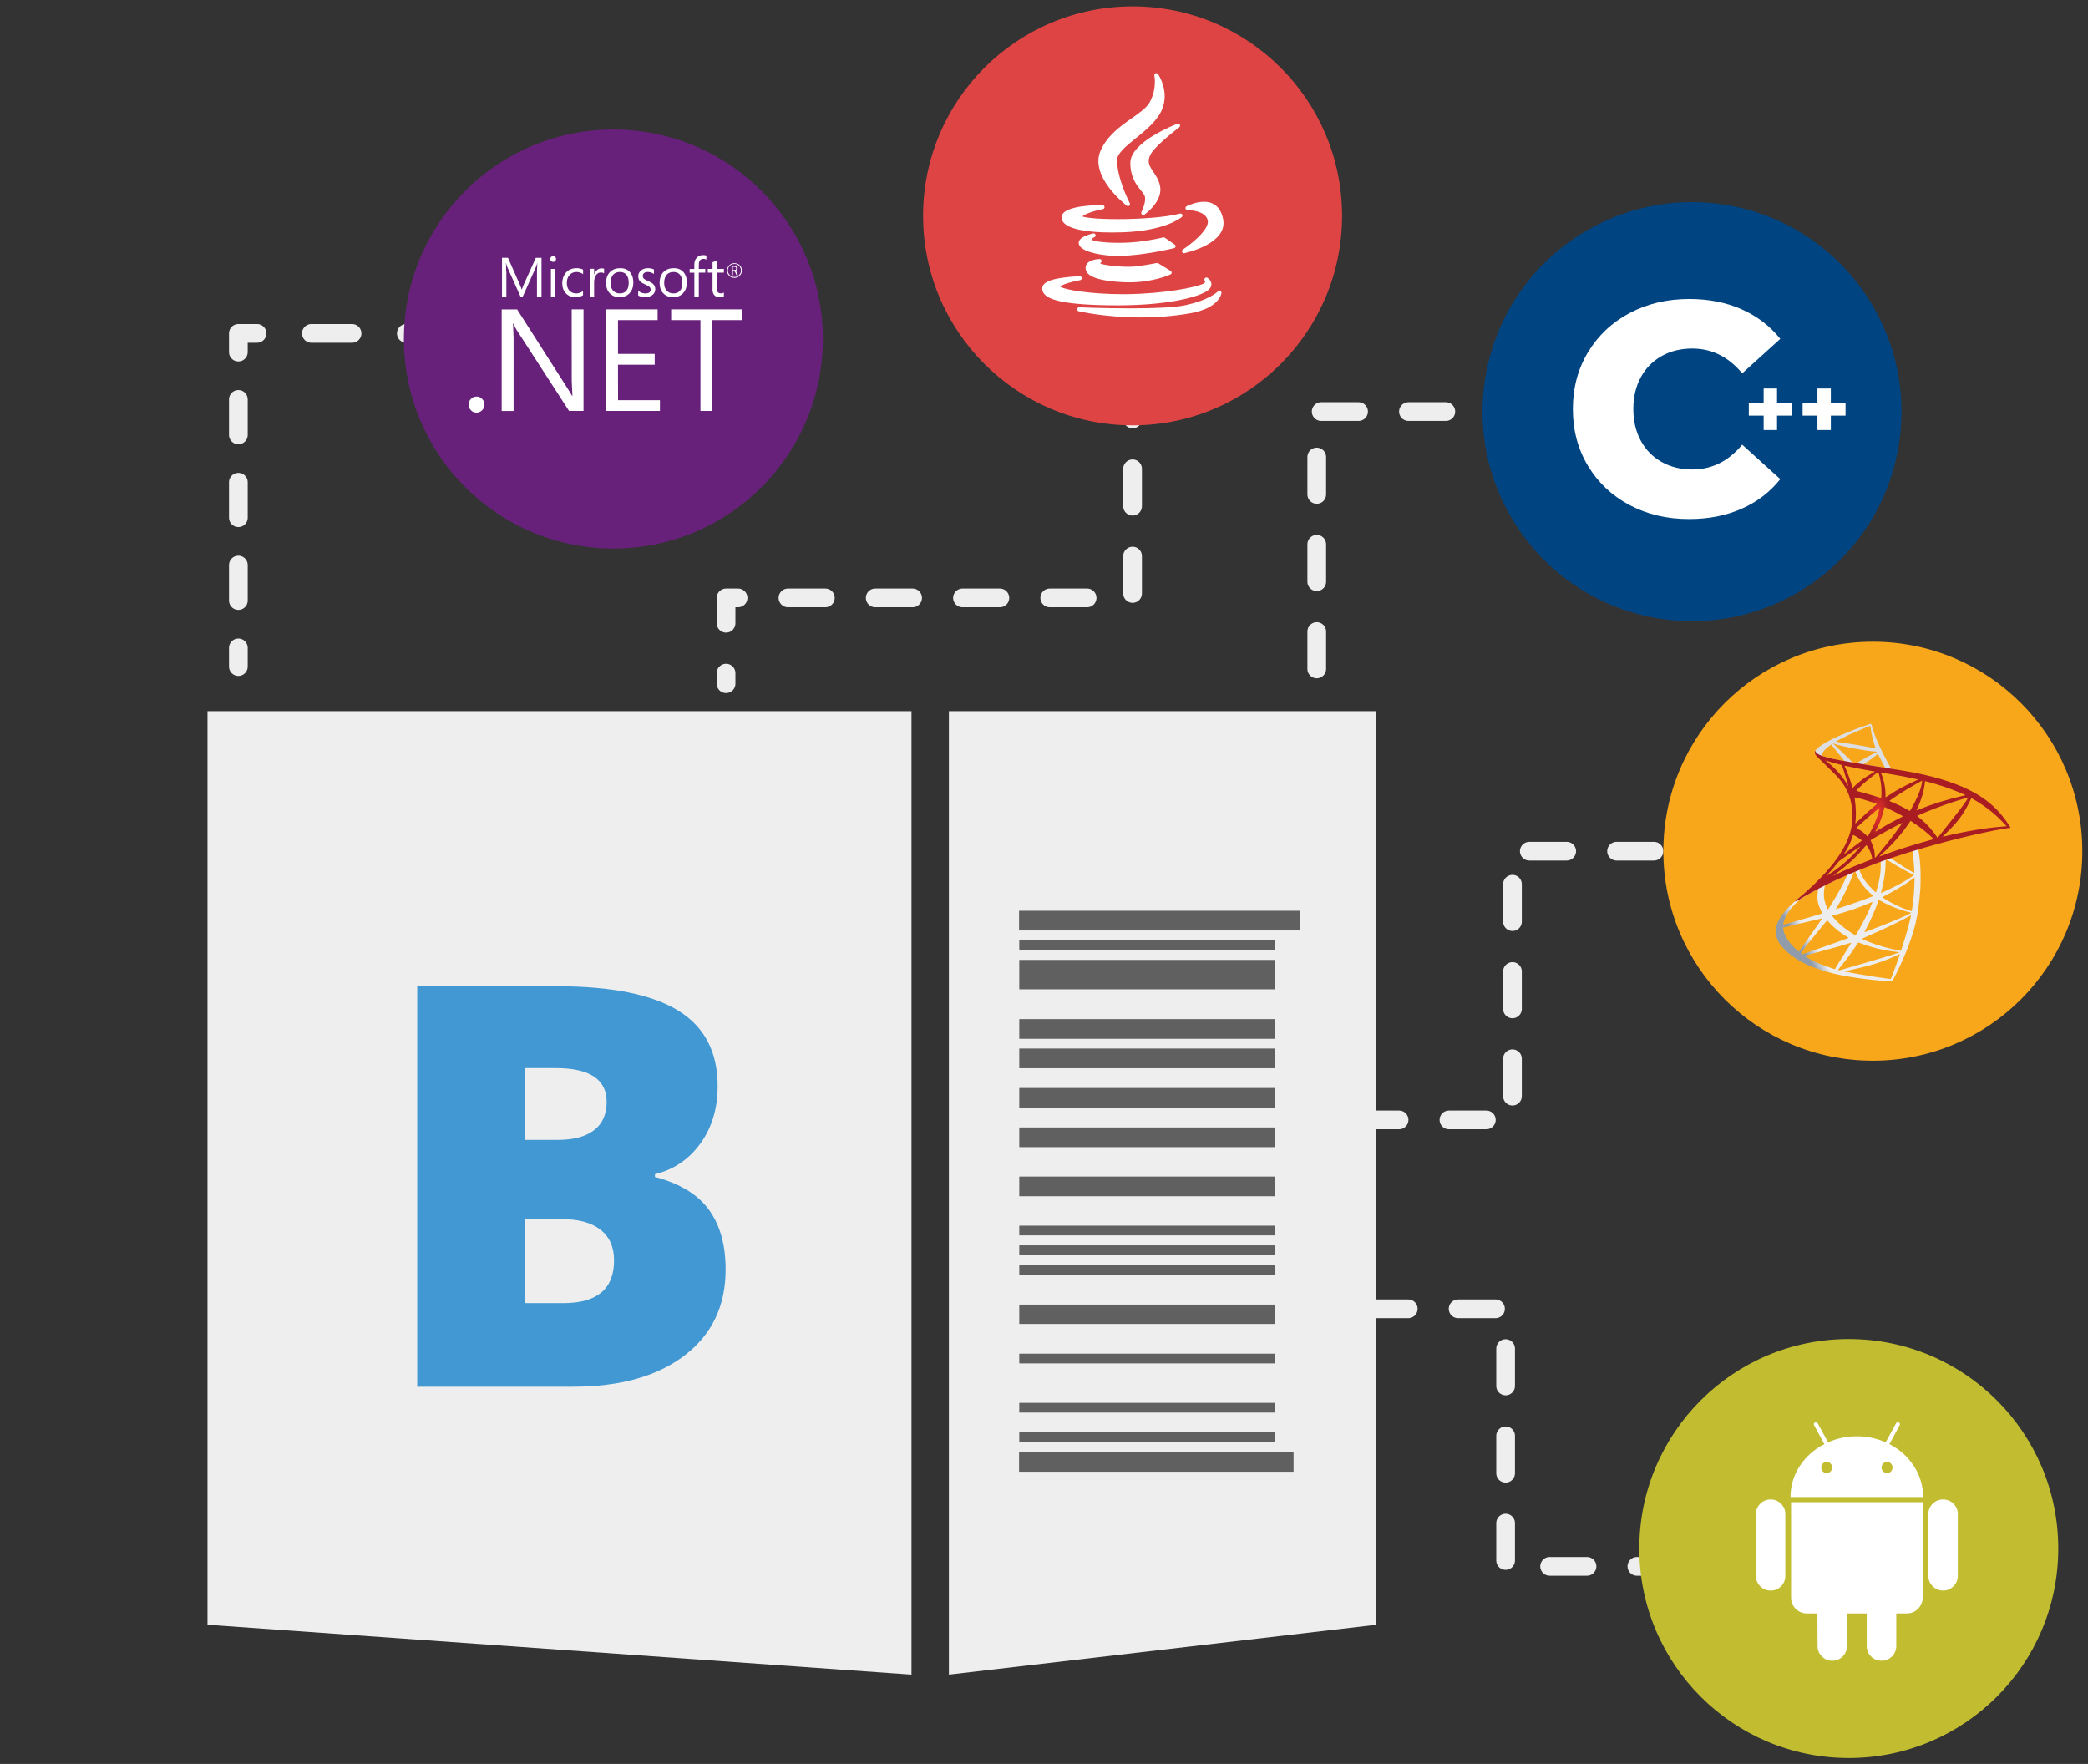 <?xml version="1.0" encoding="utf-8"?>
<!-- Generator: Adobe Illustrator 25.0.1, SVG Export Plug-In . SVG Version: 6.00 Build 0)  -->
<svg xmlns="http://www.w3.org/2000/svg" xmlns:xlink="http://www.w3.org/1999/xlink" version="1.1" id="Layer_1" x="0px" y="0px" viewBox="0 0 335 283" style="enable-background:new 0 0 335 283;" xml:space="preserve">
<rect x="0" y="0" width="335" height="283" fill="#333333" stroke="none"/>
<style type="text/css">
	.st0{fill:#EEEEEE;}
	
		.st1{fill:none;stroke:#EEEEEE;stroke-width:3;stroke-linecap:round;stroke-linejoin:round;stroke-miterlimit:10;stroke-dasharray:6,8;}
	.st2{fill:none;stroke:#EEEEEE;stroke-width:3;stroke-linecap:round;stroke-linejoin:round;}
	.st3{fill:none;stroke:#EEEEEE;stroke-width:3;stroke-linecap:round;stroke-linejoin:round;stroke-dasharray:6.53,8.707;}
	.st4{fill:none;stroke:#EEEEEE;stroke-width:3;stroke-linecap:round;stroke-linejoin:round;stroke-dasharray:5.694,7.591;}
	.st5{fill:#68217A;}
	.st6{fill:#DE4444;}
	.st7{fill:#004482;}
	.st8{fill:#F9A71A;}
	.st9{fill:#C1BC30;}
	.st10{fill:#FFFFFF;}
	.st11{fill:url(#SVGID_1_);}
	.st12{fill:url(#SVGID_2_);}
	.st13{fill:url(#SVGID_3_);}
	.st14{fill:#4198D3;}
	.st15{fill:#606060;}
</style>
<g id="Aspose.Barcode">
	<polygon class="st0" points="146.24,268.67 33.29,260.67 33.29,114.1 146.24,114.1  "/>
	<polygon class="st0" points="152.24,268.67 220.83,260.67 220.83,114.1 152.24,114.1  "/>
	<g id="lines_5_">
		<polyline class="st1" points="181.71,61.21 181.71,95.92 116.49,95.92 116.49,109.69   "/>
		<polyline class="st1" points="245.97,66.03 211.26,66.03 211.26,109.69   "/>
		<polyline class="st1" points="293.36,136.56 242.66,136.56 242.66,179.67 218.69,179.67   "/>
		<polyline class="st1" points="296.62,251.3 241.56,251.3 241.56,209.98 218.69,209.98   "/>
		<g>
			<g>
				<line class="st2" x1="83.43" y1="53.49" x2="80.43" y2="53.49"/>
				<line class="st3" x1="71.72" y1="53.49" x2="45.6" y2="53.49"/>
				<polyline class="st2" points="41.24,53.49 38.24,53.49 38.24,56.49     "/>
				<line class="st4" x1="38.24" y1="64.08" x2="38.24" y2="100.14"/>
				<line class="st2" x1="38.24" y1="103.94" x2="38.24" y2="106.94"/>
			</g>
		</g>
	</g>
	<g id="circles_5_">
		<circle class="st5" cx="98.41" cy="54.39" r="33.61"/>
		<circle class="st6" cx="181.71" cy="34.63" r="33.61"/>
		
			<ellipse transform="matrix(0.16 -0.987 0.987 0.16 162.85 323.466)" class="st7" cx="271.52" cy="66.03" rx="33.61" ry="33.61"/>
		<circle class="st8" cx="300.48" cy="136.56" r="33.61"/>
		<circle class="st9" cx="296.62" cy="248.44" r="33.61"/>
		<g id="java_5_">
			<path id="XMLID_48_" class="st10" d="M181.57,18.98c-1.81,1.27-3.86,2.72-4.96,5.11c-1.91,4.17,3.91,8.71,4.16,8.91     c0.06,0.04,0.13,0.07,0.2,0.07c0.07,0,0.15-0.03,0.21-0.07c0.12-0.1,0.15-0.26,0.08-0.39c-0.02-0.04-2.11-4.1-2.03-7.01     c0.03-1.01,1.45-2.16,2.95-3.38c1.38-1.12,2.94-2.38,3.85-3.86c2-3.26-0.22-6.46-0.25-6.49c-0.09-0.12-0.25-0.17-0.39-0.11     s-0.22,0.21-0.18,0.36c0,0.02,0.44,2.14-0.77,4.32C183.92,17.33,182.83,18.09,181.57,18.98z"/>
			<path id="XMLID_47_" class="st10" d="M189.2,20.42c0.13-0.1,0.17-0.27,0.09-0.41s-0.25-0.2-0.4-0.15     c-0.31,0.12-7.54,2.9-7.54,6.27c0,2.32,0.99,3.55,1.71,4.44c0.28,0.35,0.53,0.65,0.61,0.91c0.23,0.75-0.31,2.09-0.54,2.55     c-0.07,0.13-0.03,0.29,0.08,0.39c0.06,0.05,0.13,0.08,0.21,0.08c0.06,0,0.13-0.02,0.18-0.06c0.12-0.09,3.04-2.15,2.51-4.63     c-0.19-0.94-0.66-1.63-1.07-2.24c-0.63-0.94-1.09-1.62-0.4-2.88C185.48,23.23,189.17,20.45,189.2,20.42z"/>
			<path id="XMLID_46_" class="st10" d="M170.39,34.55c-0.12,0.37-0.07,0.74,0.17,1.06c0.78,1.09,3.56,1.69,7.81,1.69l0,0     c0.58,0,1.19-0.01,1.81-0.03c6.8-0.24,9.33-2.36,9.43-2.45c0.11-0.1,0.14-0.26,0.07-0.39c-0.07-0.13-0.22-0.2-0.37-0.16     c-2.4,0.65-6.87,0.89-9.98,0.89c-3.47,0-5.24-0.25-5.67-0.43c0.22-0.31,1.59-0.85,3.29-1.18c0.16-0.03,0.27-0.18,0.26-0.35     c-0.02-0.16-0.15-0.29-0.32-0.29C175.9,32.89,170.91,32.97,170.39,34.55z"/>
			<path id="XMLID_45_" class="st10" d="M193.16,32.37c-1.4,0-2.73,0.7-2.79,0.73c-0.13,0.07-0.2,0.22-0.16,0.36     s0.16,0.24,0.31,0.24c0.03,0,2.99,0.02,3.26,1.72c0.24,1.46-2.8,3.83-4,4.62c-0.13,0.09-0.18,0.25-0.12,0.39     c0.05,0.12,0.17,0.2,0.3,0.2c0.02,0,0.04,0,0.07-0.01c0.28-0.06,6.92-1.52,6.22-5.39C195.82,32.87,194.33,32.37,193.16,32.37z"/>
			<path id="XMLID_44_" class="st10" d="M188.61,39.57c0.02-0.12-0.03-0.25-0.13-0.32l-1.59-1.11c-0.08-0.05-0.18-0.07-0.27-0.05     c-0.02,0-1.68,0.44-4.1,0.71c-0.96,0.11-2.03,0.16-3.11,0.16c-2.42,0-4-0.28-4.23-0.49c-0.03-0.06-0.02-0.09-0.02-0.1     c0.04-0.12,0.27-0.25,0.41-0.31c0.16-0.06,0.25-0.23,0.2-0.39s-0.22-0.26-0.38-0.22c-1.6,0.39-2.38,0.92-2.32,1.6     c0.1,1.2,2.88,1.82,5.23,1.98c0.34,0.02,0.7,0.03,1.09,0.03l0,0c3.91,0,8.92-1.23,8.97-1.24     C188.49,39.79,188.58,39.69,188.61,39.57z"/>
			<path id="XMLID_43_" class="st10" d="M176.6,42.15c0.12-0.08,0.17-0.23,0.13-0.36c-0.04-0.14-0.17-0.23-0.32-0.23     c-0.21,0.01-2.09,0.09-2.23,1.29c-0.04,0.36,0.06,0.68,0.3,0.97c0.68,0.8,2.5,1.28,5.57,1.45c0.36,0.02,0.73,0.03,1.1,0.03     c3.91,0,6.54-1.22,6.65-1.27s0.18-0.16,0.18-0.27c0.01-0.12-0.05-0.23-0.15-0.29l-2.01-1.23c-0.07-0.04-0.15-0.06-0.23-0.04     c-0.01,0-1.29,0.27-3.22,0.53c-0.36,0.05-0.82,0.07-1.36,0.07c-1.93,0-4.07-0.31-4.48-0.52     C176.54,42.24,176.55,42.19,176.6,42.15z"/>
			<path id="XMLID_42_" class="st10" d="M179.35,48.99c8.95-0.01,13.75-1.6,14.67-2.6c0.33-0.35,0.36-0.69,0.33-0.91     c-0.07-0.54-0.56-0.87-0.62-0.9c-0.13-0.09-0.31-0.06-0.42,0.06c-0.1,0.12-0.11,0.3,0,0.42c0.06,0.07,0.09,0.19-0.08,0.36     c-0.37,0.35-4.1,1.39-10.31,1.71c-0.85,0.04-1.74,0.07-2.65,0.07c-5.56,0-9.63-0.76-10.16-1.21c0.21-0.3,1.65-0.77,3.18-1.04     c0.17-0.03,0.29-0.19,0.26-0.37s-0.19-0.29-0.36-0.27c-0.04,0.01-0.19,0.01-0.36,0.03c-2.53,0.15-5.44,0.5-5.6,1.8     c-0.05,0.4,0.07,0.76,0.35,1.07C168.27,47.97,170.23,48.99,179.35,48.99L179.35,48.99z"/>
			<path id="XMLID_41_" class="st10" d="M195.78,46.68c-0.13-0.06-0.28-0.03-0.37,0.07c-0.01,0.01-1.36,1.42-5.4,2.25     c-1.55,0.31-4.45,0.47-8.64,0.47s-8.18-0.16-8.22-0.17c-0.17-0.01-0.31,0.11-0.33,0.28c-0.02,0.16,0.08,0.32,0.24,0.36     c0.04,0.01,4.22,0.99,9.94,0.99c2.74,0,5.41-0.22,7.93-0.66c4.7-0.82,5.03-3.15,5.04-3.25C195.98,46.87,195.9,46.73,195.78,46.68     z"/>
		</g>
		<g id="CPP_5_">
			<g>
				<path class="st10" d="M261.45,81.03c-2.83-1.5-5.05-3.6-6.67-6.28c-1.62-2.68-2.43-5.73-2.43-9.12c0-3.4,0.81-6.44,2.43-9.12      c1.62-2.68,3.84-4.78,6.67-6.28s6.02-2.26,9.58-2.26c3.11,0,5.9,0.55,8.39,1.65c2.49,1.1,4.56,2.69,6.21,4.75l-6.11,5.53      c-2.2-2.65-4.87-3.98-8.01-3.98c-1.84,0-3.49,0.4-4.92,1.21c-1.44,0.81-2.56,1.95-3.35,3.42s-1.19,3.16-1.19,5.07      s0.4,3.6,1.19,5.07s1.91,2.61,3.35,3.42s3.08,1.21,4.92,1.21c3.14,0,5.81-1.33,8.01-3.98l6.11,5.53      c-1.65,2.07-3.72,3.66-6.21,4.75c-2.49,1.1-5.29,1.65-8.39,1.65C267.47,83.28,264.28,82.53,261.45,81.03z"/>
			</g>
			<g>
				<path class="st10" d="M287.47,66.68h-2.36v2.31h-2.15v-2.31h-2.38v-2.04h2.38v-2.31h2.15v2.31h2.36V66.68z"/>
				<path class="st10" d="M296.1,66.68h-2.36v2.31h-2.15v-2.31h-2.38v-2.04h2.38v-2.31h2.15v2.31h2.36V66.68z"/>
			</g>
		</g>
		<path id="NET_5_" class="st10" d="M107.68,51.36h4.7v14.57h1.91V51.36h4.7v-1.73h-11.31V51.36z M99.15,58.51h5.89v-1.73h-5.89    v-5.42h6.36v-1.73h-8.27v16.3h8.64V64.2h-6.72L99.15,58.51L99.15,58.51z M91.73,61.12l0.11,2.4h-0.05    c-0.11-0.22-0.34-0.58-0.66-1.09l-8.16-12.79h-2.48v16.3h1.91V54.16l-0.09-2.24h0.07c0.14,0.37,0.31,0.71,0.51,1.02l8.41,12.99    h2.32v-16.3h-1.9L91.73,61.12L91.73,61.12z M76.44,63.63c-0.35,0-0.64,0.12-0.89,0.38c-0.24,0.25-0.36,0.55-0.36,0.91    c0,0.34,0.13,0.66,0.36,0.9c0.24,0.25,0.54,0.38,0.89,0.38c0.36,0,0.66-0.13,0.91-0.38s0.38-0.56,0.38-0.91S77.6,64.26,77.35,64    c-0.24-0.25-0.57-0.39-0.91-0.38 M114.31,46.37c0,0.87,0.39,1.31,1.16,1.31c0.28,0,0.5-0.05,0.67-0.14v-0.61    c-0.13,0.1-0.3,0.15-0.46,0.14c-0.24,0-0.4-0.06-0.51-0.19c-0.1-0.12-0.15-0.34-0.15-0.63v-2.5h1.12v-0.6h-1.11v-1.31l-0.71,0.23    v1.08h-0.76v0.6h0.76v2.63L114.31,46.37z M111.41,47.58h0.71v-3.83h1.04v-0.6h-1.04v-0.68c0-0.63,0.25-0.94,0.74-0.94    c0.16,0,0.33,0.04,0.47,0.12v-0.64c-0.13-0.06-0.3-0.08-0.52-0.08c-0.38,0-0.7,0.11-0.96,0.36c-0.3,0.28-0.45,0.66-0.45,1.15v0.72    h-0.75v0.6h0.75v3.84L111.41,47.58z M106.56,45.38c0-0.57,0.14-1,0.42-1.31c0.27-0.29,0.62-0.43,1.06-0.43    c0.45,0,0.8,0.14,1.05,0.43c0.26,0.3,0.39,0.73,0.39,1.3c0,0.54-0.11,0.97-0.36,1.26c-0.24,0.3-0.6,0.45-1.07,0.45    c-0.45,0-0.81-0.15-1.08-0.45C106.69,46.33,106.56,45.91,106.56,45.38 M109.6,47.04c0.4-0.43,0.6-0.99,0.6-1.7    c0-0.72-0.19-1.28-0.56-1.7c-0.37-0.41-0.89-0.61-1.55-0.61c-0.67,0-1.21,0.2-1.61,0.59c-0.43,0.42-0.65,1.02-0.65,1.79    c0,0.68,0.19,1.22,0.57,1.63c0.39,0.43,0.92,0.64,1.59,0.64C108.67,47.68,109.21,47.47,109.6,47.04 M104.72,47.29    c0.27-0.22,0.42-0.56,0.41-0.9c0-0.33-0.11-0.6-0.33-0.81c-0.17-0.17-0.44-0.33-0.82-0.49c-0.34-0.14-0.56-0.27-0.67-0.37    c-0.12-0.11-0.18-0.26-0.18-0.46c0-0.18,0.07-0.33,0.21-0.45s0.33-0.17,0.57-0.17c0.38,0,0.71,0.11,1.01,0.32v-0.72    c-0.28-0.14-0.6-0.21-0.95-0.21c-0.45,0-0.84,0.12-1.13,0.37s-0.44,0.55-0.44,0.92c0,0.33,0.09,0.6,0.28,0.8    c0.16,0.17,0.42,0.34,0.79,0.5c0.36,0.16,0.6,0.29,0.73,0.41s0.19,0.26,0.19,0.43c0,0.41-0.28,0.62-0.85,0.62    c-0.42,0-0.81-0.14-1.15-0.43v0.76c0.31,0.18,0.68,0.27,1.1,0.27C104.01,47.68,104.42,47.55,104.72,47.29 M98.38,44.07    c0.26-0.29,0.63-0.43,1.06-0.43c0.45,0,0.8,0.14,1.05,0.43c0.26,0.3,0.38,0.73,0.38,1.3c0,0.54-0.11,0.97-0.36,1.26    c-0.24,0.3-0.6,0.45-1.07,0.45c-0.45,0-0.81-0.15-1.08-0.45s-0.4-0.71-0.4-1.25C97.97,44.81,98.11,44.37,98.38,44.07 M99.4,47.68    c0.68,0,1.21-0.21,1.61-0.64s0.6-0.99,0.6-1.7c0-0.72-0.19-1.28-0.56-1.7c-0.37-0.41-0.89-0.61-1.55-0.61    c-0.67,0-1.21,0.2-1.61,0.59c-0.43,0.42-0.65,1.02-0.65,1.79c0,0.68,0.19,1.22,0.57,1.63C98.2,47.46,98.73,47.68,99.4,47.68     M95.82,43.3c-0.22,0.17-0.38,0.43-0.48,0.75h-0.02v-0.92h-0.71v4.44h0.71v-2.25c0-0.52,0.11-0.92,0.33-1.21    c0.2-0.26,0.44-0.39,0.73-0.39c0.24,0,0.42,0.05,0.54,0.14v-0.74c-0.1-0.04-0.24-0.06-0.43-0.06    C96.25,43.07,96.02,43.15,95.82,43.3 M92.32,47.68c0.47,0,0.88-0.1,1.22-0.31V46.7c-0.34,0.25-0.7,0.38-1.09,0.38    c-0.45,0-0.82-0.15-1.1-0.45c-0.27-0.3-0.41-0.71-0.41-1.23c0-0.54,0.15-0.97,0.45-1.29c0.28-0.31,0.65-0.47,1.1-0.47    c0.38,0,0.75,0.12,1.06,0.35v-0.73c-0.3-0.15-0.64-0.23-1.03-0.23c-0.7,0-1.27,0.22-1.68,0.67s-0.63,1.04-0.63,1.76    c0,0.65,0.19,1.18,0.57,1.59C91.17,47.48,91.69,47.69,92.32,47.68 M88.39,47.59h0.71v-4.44h-0.71V47.59L88.39,47.59z M88.75,42.02    c0.12,0,0.24-0.05,0.33-0.14c0.09-0.09,0.14-0.21,0.14-0.33c0-0.12-0.05-0.24-0.14-0.33s-0.21-0.13-0.33-0.13    c-0.13,0-0.24,0.04-0.33,0.13c-0.09,0.09-0.14,0.2-0.14,0.33c0,0.14,0.05,0.25,0.14,0.33C88.51,41.98,88.63,42.02,88.75,42.02     M81.21,43.42l-0.03-1.21h0.02c0.06,0.29,0.13,0.5,0.19,0.64l2.12,4.74h0.36L86,42.81c0.05-0.13,0.12-0.33,0.19-0.6h0.02    l-0.06,1.2v4.18h0.73v-6.22h-0.91l-1.95,4.31c-0.08,0.17-0.17,0.42-0.3,0.76h-0.03c-0.05-0.17-0.14-0.42-0.28-0.74l-1.91-4.34    h-0.96v6.22h0.7v-4.16H81.21z M118.57,44.14c-0.2,0.2-0.45,0.3-0.74,0.3s-0.54-0.1-0.74-0.3s-0.31-0.45-0.31-0.75    c0-0.29,0.1-0.54,0.3-0.74s0.45-0.3,0.75-0.3c0.28-0.01,0.54,0.1,0.74,0.3s0.31,0.47,0.3,0.75    C118.88,43.7,118.77,43.95,118.57,44.14 M117.84,42.23c-0.32-0.01-0.62,0.11-0.85,0.34c-0.22,0.22-0.35,0.52-0.34,0.84    c0,0.34,0.11,0.61,0.34,0.84s0.51,0.33,0.84,0.33c0.32,0.01,0.62-0.11,0.85-0.34c0.23-0.23,0.34-0.5,0.34-0.84    s-0.11-0.63-0.34-0.84C118.46,42.34,118.16,42.23,117.84,42.23 M117.81,43.32h-0.23v-0.51h0.19c0.13,0,0.22,0.02,0.28,0.07    c0.05,0.04,0.07,0.1,0.07,0.19C118.12,43.24,118.02,43.32,117.81,43.32 M117.97,43.46L117.97,43.46c0.12-0.03,0.22-0.08,0.28-0.15    c0.07-0.07,0.1-0.17,0.1-0.26c0-0.11-0.04-0.21-0.12-0.28c-0.1-0.09-0.24-0.13-0.43-0.13h-0.42v1.5h0.21v-0.63h0.14    c0.1,0,0.19,0.09,0.27,0.27l0.16,0.36h0.26l-0.2-0.4C118.14,43.57,118.05,43.48,117.97,43.46"/>
		<g id="Android_5_">
			<g>
				<path class="st10" d="M284.09,240.57c-0.66,0-1.22,0.23-1.68,0.69s-0.69,1.01-0.69,1.66v9.89c0,0.66,0.23,1.22,0.69,1.68      c0.46,0.46,1.02,0.69,1.68,0.69s1.21-0.23,1.67-0.69c0.45-0.46,0.68-1.02,0.68-1.68v-9.89c0-0.64-0.23-1.2-0.69-1.66      S284.74,240.57,284.09,240.57z"/>
				<path class="st10" d="M303.14,231.69l1.63-3.01c0.11-0.2,0.07-0.35-0.11-0.46c-0.2-0.09-0.35-0.05-0.46,0.14l-1.66,3.04      c-1.46-0.64-3-0.97-4.62-0.97c-1.63,0-3.17,0.32-4.62,0.97l-1.66-3.04c-0.11-0.18-0.26-0.23-0.46-0.14      c-0.18,0.11-0.22,0.26-0.11,0.46l1.63,3.01c-1.66,0.84-2.97,2.02-3.96,3.53c-0.98,1.51-1.47,3.16-1.47,4.96h21.27      c0-1.79-0.49-3.45-1.47-4.96C306.09,233.71,304.78,232.53,303.14,231.69z M293.7,236.07c-0.18,0.18-0.39,0.27-0.63,0.27      c-0.25,0-0.45-0.09-0.62-0.27c-0.17-0.18-0.25-0.39-0.25-0.63c0-0.25,0.08-0.46,0.25-0.63c0.17-0.18,0.38-0.26,0.62-0.26      c0.25,0,0.46,0.09,0.63,0.26c0.18,0.18,0.26,0.39,0.26,0.63S293.87,235.89,293.7,236.07z M303.39,236.07      c-0.17,0.18-0.38,0.27-0.62,0.27c-0.25,0-0.46-0.09-0.63-0.27c-0.18-0.18-0.26-0.39-0.26-0.63c0-0.25,0.09-0.46,0.26-0.63      c0.18-0.18,0.39-0.26,0.63-0.26c0.25,0,0.45,0.09,0.62,0.26c0.17,0.18,0.25,0.39,0.25,0.63S303.56,235.89,303.39,236.07z"/>
				<path class="st10" d="M287.36,256.32c0,0.71,0.25,1.3,0.74,1.79c0.49,0.49,1.09,0.74,1.79,0.74h1.7l0.02,5.22      c0,0.66,0.23,1.22,0.69,1.68s1.01,0.69,1.66,0.69c0.66,0,1.22-0.23,1.68-0.69s0.69-1.02,0.69-1.68v-5.22h3.17v5.22      c0,0.66,0.23,1.22,0.69,1.68s1.02,0.69,1.68,0.69s1.22-0.23,1.68-0.69s0.69-1.02,0.69-1.68v-5.22h1.72      c0.69,0,1.28-0.25,1.77-0.74s0.74-1.09,0.74-1.79V241h-21.11L287.36,256.32L287.36,256.32z"/>
				<path class="st10" d="M311.74,240.57c-0.64,0-1.2,0.23-1.66,0.68s-0.69,1.01-0.69,1.67v9.89c0,0.66,0.23,1.22,0.69,1.68      c0.46,0.46,1.01,0.69,1.66,0.69c0.66,0,1.22-0.23,1.68-0.69s0.69-1.02,0.69-1.68v-9.89c0-0.66-0.23-1.21-0.69-1.67      S312.4,240.57,311.74,240.57z"/>
			</g>
		</g>
		<g transform="matrix(.569 0 0 .569 199.451 -82.735)">
			
				<linearGradient id="SVGID_1_" gradientUnits="userSpaceOnUse" x1="-19528.707" y1="-19197.475" x2="-19503.549" y2="-19212.34" gradientTransform="matrix(0.119 0 0 0.119 2479.868 2694.288)">
				<stop offset="0" style="stop-color:#909CA9"/>
				<stop offset="1" style="stop-color:#EDEDEE"/>
			</linearGradient>
			<path class="st11" d="M191.99,383.35l-14.52,4.74l-12.63,5.57l-3.53,0.93c-0.9,0.86-1.84,1.72-2.86,2.6     c-1.12,0.97-2.16,1.84-2.96,2.48c-0.89,0.7-2.21,2.02-2.88,2.85c-1,1.25-1.79,2.58-2.13,3.6c-0.6,1.84-0.31,3.71,0.86,5.43     c1.49,2.19,4.47,4.43,7.93,5.96c1.77,0.78,4.74,1.78,6.98,2.34c3.72,0.94,10.92,1.96,14.88,2.12c0.8,0.03,1.88,0.03,1.92,0     c0.09-0.06,0.7-1.23,1.42-2.69c2.44-4.97,4.19-9.64,5.15-13.62c0.57-2.41,1.02-5.63,1.32-9.44c0.08-1.06,0.11-4.63,0.04-5.84     c-0.1-1.98-0.27-3.58-0.55-5.15c-0.04-0.23-0.06-0.44-0.03-0.45c0.04-0.03,0.18-0.08,1.96-0.59L191.99,383.35L191.99,383.35     L191.99,383.35L191.99,383.35z M188.67,385.3c0.13,0,0.48,3.37,0.57,5.5c0.02,0.45,0.01,0.75-0.01,0.75     c-0.09,0-1.85-1.04-3.12-1.83c-1.1-0.69-3.18-2.07-3.51-2.34c-0.11-0.08-0.1-0.09,0.8-0.4     C184.93,386.46,188.55,385.3,188.67,385.3z M181.27,387.73c0.1,0,0.35,0.14,0.95,0.52c2.26,1.42,5.33,3.13,6.65,3.7     c0.41,0.18,0.45,0.11-0.48,0.75c-2,1.36-4.49,2.7-7.54,4.05c-0.54,0.24-0.99,0.43-1,0.43c-0.02,0,0.04-0.27,0.13-0.6     c0.74-2.73,1.15-5.5,1.17-7.71c0.01-1.1,0.01-1.1,0.11-1.13C181.25,387.73,181.26,387.73,181.27,387.73L181.27,387.73z      M179.75,388.31c0.07,0.07,0.02,2.52-0.07,3.19c-0.2,1.6-0.5,3.09-1.01,4.77c-0.12,0.41-0.23,0.75-0.25,0.77     c-0.04,0.05-1.55-1.42-2.04-1.99c-0.86-0.99-1.53-1.98-2.02-2.94c-0.25-0.49-0.65-1.46-0.61-1.49     C173.92,390.51,179.71,388.27,179.75,388.31L179.75,388.31z M172.57,391.13c0.01,0,0.02,0,0.03,0.01c0.02,0.02,0.1,0.2,0.16,0.4     c0.35,0.95,1.14,2.36,1.82,3.26c0.75,0.99,1.72,2.04,2.53,2.73c0.26,0.22,0.5,0.43,0.54,0.46c0.07,0.07,0.09,0.05-1.7,0.74     c-2.07,0.79-4.33,1.58-6.92,2.41c-0.62,0.2-1.24,0.4-1.85,0.6c-0.1,0.03-0.07-0.02,0.22-0.47c1.28-2.01,3.24-5.95,4.33-8.74     c0.19-0.48,0.37-0.97,0.41-1.08c0.04-0.15,0.1-0.21,0.24-0.29C172.46,391.16,172.54,391.13,172.57,391.13L172.57,391.13z      M170.38,392.05c0.03,0.02-0.53,1.2-1.08,2.27c-1.06,2.07-2.23,4.12-3.79,6.6c-0.26,0.43-0.52,0.82-0.55,0.87     c-0.05,0.08-0.08,0.05-0.25-0.29c-0.37-0.74-0.68-1.68-0.85-2.55c-0.16-0.86-0.13-2.35,0.05-3.27c0.14-0.68,0.13-0.67,0.46-0.83     C165.79,394.13,170.33,392,170.38,392.05L170.38,392.05z M189.31,392.81v0.46c0,2.45-0.26,5.81-0.65,8.25     c-0.07,0.43-0.12,0.78-0.13,0.79c0,0-0.32-0.09-0.69-0.2c-1.65-0.52-3.43-1.27-5.05-2.16c-1.06-0.58-2.61-1.54-2.57-1.58     c0.01-0.01,0.47-0.25,1.01-0.54c2.15-1.12,4.21-2.33,6-3.52c0.67-0.45,1.68-1.17,1.9-1.37L189.31,392.81L189.31,392.81z      M162.09,396.06c0.04,0,0.03,0.09-0.03,0.48c-0.04,0.29-0.1,0.81-0.12,1.17c-0.09,1.6,0.18,2.79,0.97,4.41     c0.22,0.45,0.4,0.82,0.38,0.83c-0.08,0.07-7.34,2.2-9.62,2.82c-0.68,0.19-1.27,0.35-1.32,0.36c-0.08,0.02-0.09,0.01-0.05-0.18     c0.25-1.61,1.48-3.72,3.19-5.5c1.14-1.19,2.05-1.88,3.61-2.77c1.12-0.64,2.84-1.59,2.97-1.64     C162.07,396.06,162.08,396.06,162.09,396.06L162.09,396.06z M179.21,399.12c0.01-0.01,0.27,0.13,0.59,0.32     c2.35,1.36,5.62,2.62,8.41,3.27l0.25,0.05l-0.35,0.2c-1.46,0.81-6.26,2.81-11.16,4.64c-0.71,0.26-1.42,0.53-1.55,0.58     c-0.13,0.05-0.25,0.09-0.25,0.08c0-0.01,0.2-0.4,0.45-0.87c1.37-2.57,2.75-5.7,3.46-7.87     C179.15,399.32,179.2,399.13,179.21,399.12L179.21,399.12z M177.47,399.69c0.01,0.01-0.08,0.24-0.19,0.5     c-0.95,2.32-2.21,4.84-3.81,7.67c-0.41,0.72-0.75,1.31-0.76,1.31c-0.01,0-0.34-0.2-0.74-0.44c-2.33-1.43-4.39-3.18-5.74-4.88     l-0.2-0.24l1-0.27c3.58-0.98,6.62-2.03,9.64-3.33C177.1,399.84,177.46,399.69,177.47,399.69z M188.31,403.48     C188.31,403.48,188.32,403.49,188.31,403.48c0.01,0.25-0.55,2.51-1.01,4.15c-0.38,1.37-0.71,2.45-1.32,4.35     c-0.26,0.83-0.49,1.53-0.5,1.53c-0.01,0-0.08-0.01-0.14-0.03c-3.26-0.59-6.18-1.42-8.92-2.51c-0.77-0.31-1.87-0.8-1.93-0.86     c-0.02-0.02,0.64-0.33,1.47-0.69c4.99-2.18,10.17-4.66,11.95-5.73C188.11,403.55,188.28,403.48,188.31,403.48L188.31,403.48z      M163.28,404.34c0.02,0.02-1.37,2.03-3.33,4.76c-0.68,0.95-1.47,2.07-1.77,2.49c-0.3,0.42-0.75,1.08-1,1.47l-0.46,0.71     l-0.49-0.42c-0.58-0.48-1.59-1.51-2.04-2.09c-0.94-1.17-1.58-2.41-1.83-3.54c-0.12-0.53-0.12-0.79-0.01-0.82     c0.16-0.04,3.09-0.74,5.84-1.37c1.53-0.35,3.29-0.77,3.93-0.92C162.75,404.46,163.27,404.34,163.28,404.34L163.28,404.34z      M164.68,404.87l0.35,0.4c1.58,1.77,3.19,3.07,5.15,4.21c0.35,0.2,0.61,0.37,0.59,0.38c-0.08,0.05-6.78,2.44-9.89,3.51     c-1.74,0.61-3.18,1.11-3.19,1.11c-0.01,0-0.11-0.07-0.22-0.14l-0.2-0.14l0.32-0.46c1.03-1.49,2.33-3.13,5.15-6.53L164.68,404.87     L164.68,404.87z M173.44,411.14c0.01-0.01,0.49,0.16,1.09,0.38c1.43,0.54,2.56,0.88,4.07,1.26c1.87,0.47,4.57,0.93,6.16,1.06     c0.24,0.02,0.37,0.04,0.33,0.08c-0.08,0.04-1.69,0.58-2.88,0.95c-1.89,0.59-7.65,2.29-12.35,3.64c-0.87,0.25-1.61,0.46-1.66,0.47     c-0.11,0.02-0.47-0.08-0.47-0.12c0-0.02,0.26-0.36,0.58-0.74c1.58-1.89,3.15-3.99,4.46-5.99     C173.13,411.6,173.44,411.15,173.44,411.14L173.44,411.14z M171.51,411.2c0.01,0.01-0.77,1.26-2.13,3.41     c-0.58,0.91-1.23,1.94-1.46,2.3c-0.22,0.35-0.55,0.9-0.74,1.21l-0.32,0.56l-0.16-0.04c-0.4-0.11-3.17-1.09-3.91-1.38     c-0.91-0.36-1.85-0.8-2.56-1.17c-0.88-0.47-1.98-1.17-1.89-1.2c0.02-0.01,1.53-0.42,3.34-0.91c4.81-1.31,7.47-2.06,9.22-2.61     C171.22,411.26,171.5,411.18,171.51,411.2L171.51,411.2z M185.17,414.4h0.01c0.04,0.11-1.73,5.05-2.38,6.61     c-0.14,0.35-0.2,0.44-0.27,0.43c-0.19-0.01-2.77-0.37-4.33-0.6c-2.73-0.42-7.32-1.22-8.47-1.48l-0.26-0.05l1.63-0.37     c3.51-0.79,5.2-1.22,6.91-1.74c2.16-0.66,4.3-1.48,6.46-2.49C184.81,414.53,185.09,414.41,185.17,414.4L185.17,414.4z"/>
			
				<linearGradient id="SVGID_2_" gradientUnits="userSpaceOnUse" x1="-19527.715" y1="-19689.879" x2="-19507.471" y2="-19689.879" gradientTransform="matrix(0.119 0 0 0.119 2479.868 2694.288)">
				<stop offset="0" style="stop-color:#939FAB"/>
				<stop offset="1" style="stop-color:#DCDEE1"/>
			</linearGradient>
			<path class="st12" d="M177.02,349.51c-0.24-0.03-4.14,1.37-6.65,2.39c-3.39,1.38-6.02,2.7-7.65,3.84     c-0.6,0.43-1.36,1.19-1.48,1.48c-0.04,0.11-0.07,0.24-0.07,0.37l1.47,1.39l3.5,1.12l8.33,1.49l9.53,1.64l0.1-0.82     c-0.03,0-0.05-0.01-0.09-0.01l-1.25-0.2l-0.25-0.45c-1.3-2.28-2.72-5.11-3.56-7.02c-0.65-1.48-1.26-3.19-1.6-4.42     C177.16,349.56,177.14,349.52,177.02,349.51L177.02,349.51L177.02,349.51L177.02,349.51z M176.84,350.07h0.01     c0.01,0.01,0.05,0.32,0.1,0.68c0.19,1.54,0.53,3.02,1.06,4.62c0.41,1.21,0.41,1.14-0.07,1c-1.12-0.31-6.13-1.17-9.77-1.68     c-0.58-0.08-1.08-0.15-1.08-0.16c-0.04-0.04,2.62-1.44,3.8-1.99C172.41,351.85,176.53,350.12,176.84,350.07L176.84,350.07z      M166.26,354.99l0.43,0.14c2.33,0.79,8.18,1.91,11.4,2.17c0.36,0.03,0.67,0.07,0.68,0.07c0.01,0.01-0.3,0.18-0.69,0.36     c-1.56,0.78-3.27,1.73-4.46,2.47c-0.35,0.22-0.67,0.4-0.71,0.4c-0.04,0-0.27-0.04-0.52-0.08l-0.44-0.07l-1.1-1.08     c-1.93-1.88-3.45-3.33-4.03-3.87L166.26,354.99z M165.82,355.33l1.55,1.93c0.84,1.06,1.7,2.11,1.89,2.34     c0.19,0.23,0.34,0.42,0.33,0.43c-0.04,0.03-2.24-0.4-3.4-0.66c-1.2-0.27-1.69-0.41-2.43-0.64l-0.6-0.2v-0.15     c0.01-0.74,0.94-1.83,2.52-2.95L165.82,355.33L165.82,355.33z M178.97,357.96c0.04,0,0.1,0.1,0.23,0.4     c0.37,0.82,1.54,3.04,1.82,3.47c0.09,0.14,0.24,0.15-1.31-0.1c-3.72-0.6-4.92-0.8-4.92-0.82c0-0.01,0.11-0.09,0.25-0.16     c1.15-0.64,2.32-1.45,3.35-2.32c0.25-0.21,0.48-0.41,0.53-0.44C178.94,357.96,178.96,357.95,178.97,357.96L178.97,357.96z"/>
			
				<radialGradient id="SVGID_3_" cx="-3371.363" cy="-10188.099" r="26.877" gradientTransform="matrix(-0.114 -0.017 0.035 -0.228 151.026 -2005.351)" gradientUnits="userSpaceOnUse">
				<stop offset="0" style="stop-color:#EE352C"/>
				<stop offset="1" style="stop-color:#A91D22"/>
			</radialGradient>
			<path class="st13" d="M161.31,357.07c0,0-0.24,0.38-0.01,0.95c0.14,0.35,0.56,0.78,1.03,1.22c0,0,4.88,4.76,5.48,5.44     c2.7,3.12,3.87,6.19,3.98,10.43c0.07,2.72-0.45,5.11-1.73,7.89c-2.28,4.98-7.1,10.48-14.53,16.58l1.09-0.36     c0.7-0.53,1.66-1.09,3.9-2.32c5.17-2.83,10.99-5.43,18.12-8.11c10.27-3.86,27.16-8.38,36.77-9.85l1-0.15l-0.15-0.24     c-0.88-1.36-1.48-2.21-2.21-3.11c-2.11-2.61-4.66-4.73-7.79-6.49c-4.3-2.4-9.87-4.28-16.91-5.67c-1.33-0.26-4.25-0.77-6.62-1.13     c-5.03-0.78-8.27-1.32-11.85-1.93c-1.28-0.22-3.2-0.55-4.48-0.82c-0.66-0.14-1.92-0.44-2.91-0.78     C162.7,358.31,161.55,358,161.31,357.07L161.31,357.07z M164.14,359.81c0.01-0.01,0.19,0.05,0.42,0.13     c0.42,0.14,0.95,0.31,1.59,0.48c0.48,0.13,0.96,0.26,1.45,0.38c0.66,0.16,1.21,0.32,1.22,0.32c0.08,0.08,1.19,3.62,1.56,4.98     c0.14,0.52,0.25,0.95,0.24,0.95c-0.01,0.01-0.13-0.18-0.27-0.43c-1.28-2.26-3.31-4.55-5.66-6.4     C164.37,360.02,164.14,359.83,164.14,359.81L164.14,359.81z M169.54,361.31c0.05,0,0.3,0.03,0.59,0.1     c1.87,0.42,5.21,1.05,7.35,1.42c0.36,0.05,0.65,0.12,0.65,0.14c0,0.02-0.13,0.1-0.3,0.19c-0.36,0.19-1.82,1.05-2.3,1.38     c-1.22,0.81-2.32,1.69-3.11,2.48c-0.32,0.32-0.59,0.58-0.59,0.58s-0.07-0.19-0.12-0.42c-0.39-1.53-1.22-3.79-1.96-5.38     c-0.12-0.25-0.22-0.48-0.22-0.5C169.53,361.32,169.53,361.31,169.54,361.31L169.54,361.31z M179.05,363.12     c0.07,0.02,0.18,0.4,0.4,1.22c0.41,1.59,0.59,3.37,0.53,5.03c-0.02,0.46-0.04,0.89-0.07,0.94l-0.03,0.11l-0.57-0.19     c-1.17-0.37-3.08-0.93-4.72-1.39c-0.93-0.25-1.69-0.48-1.69-0.5c0-0.07,1.36-1.43,1.94-1.94     C175.94,365.41,178.95,363.08,179.05,363.12L179.05,363.12z M179.8,363.23c0.03-0.03,4.54,0.75,6.6,1.14     c1.53,0.3,3.74,0.76,3.87,0.81c0.07,0.02-0.16,0.15-0.9,0.48c-2.9,1.31-5.05,2.48-7.19,3.91c-0.56,0.37-1.03,0.68-1.04,0.68     c-0.01,0-0.02-0.32-0.02-0.7c0-2.09-0.42-4.19-1.19-5.97C179.86,363.4,179.79,363.24,179.8,363.23z M191.47,365.53     c0.03,0.03-0.11,0.92-0.24,1.45c-0.4,1.64-1.46,4.06-2.77,6.34c-0.23,0.41-0.44,0.74-0.46,0.75c-0.02,0.01-0.32-0.15-0.66-0.35     c-1.27-0.75-2.72-1.45-4.3-2.11c-0.44-0.19-0.82-0.34-0.83-0.36c-0.08-0.07,3.46-2.4,5.32-3.52     C189.01,366.83,191.43,365.49,191.47,365.53L191.47,365.53z M192.3,365.66c0.1,0,2.1,0.55,3.14,0.86     c2.58,0.77,5.54,1.85,7.47,2.73l0.8,0.36l-0.56,0.13c-4.72,1.09-8.76,2.34-12.65,3.92c-0.32,0.13-0.6,0.24-0.63,0.24     c-0.02,0,0.09-0.25,0.23-0.56c1.17-2.49,1.93-5.09,2.12-7.31C192.24,365.83,192.27,365.66,192.3,365.66L192.3,365.66z      M172.42,370.23c0.03-0.03,1.56,0.33,2.38,0.56c1.25,0.35,3.91,1.24,3.91,1.31c0,0.01-0.3,0.26-0.65,0.57     c-1.44,1.2-2.82,2.46-4.48,4.06c-0.49,0.47-0.91,0.86-0.93,0.86c-0.02,0-0.03-0.07-0.02-0.15c0.25-1.84,0.2-4.21-0.15-6.62     C172.44,370.5,172.41,370.24,172.42,370.23z M204.47,370.26c0.02,0.02-0.7,1.16-1.16,1.81c-0.66,0.94-1.62,2.2-3.81,4.94     c-1.15,1.45-2.45,3.08-2.88,3.63c-0.44,0.55-0.8,1.01-0.81,1.01c-0.01,0-0.15-0.2-0.31-0.44c-1.23-1.84-2.7-3.46-4.44-4.91     c-0.33-0.27-0.69-0.57-0.81-0.66c-0.12-0.09-0.22-0.18-0.22-0.19c0-0.03,1.87-0.83,3.28-1.4c2.48-1.01,5.86-2.22,8.4-3     C203.04,370.65,204.45,370.24,204.47,370.26L204.47,370.26z M205.32,370.48c0.04-0.01,0.31,0.12,0.63,0.31     c2.67,1.53,5.28,3.49,7.34,5.51c0.58,0.57,2.02,2.06,2,2.07c0,0-0.5,0.04-1.1,0.09c-4.62,0.35-10.54,1.33-16.22,2.7     c-0.38,0.09-0.72,0.16-0.75,0.16c-0.02,0,0.41-0.43,0.94-0.94c3.34-3.22,4.86-5.25,6.66-8.87     C205.08,370.98,205.3,370.51,205.32,370.48C205.31,370.48,205.31,370.48,205.32,370.48L205.32,370.48z M180.88,372.98     c0.15,0.03,1.58,0.7,2.66,1.24c0.99,0.49,2.47,1.28,2.55,1.35c0.01,0.01-0.52,0.29-1.16,0.6c-2.06,1.03-3.83,2.01-5.67,3.13     c-0.53,0.32-0.97,0.58-0.98,0.58c-0.04,0-0.03-0.04,0.26-0.58c0.99-1.8,1.78-3.95,2.23-6.05     C180.8,373.09,180.85,372.98,180.88,372.98L180.88,372.98z M179.45,373.25c0.03,0.03-0.34,1.38-0.57,2.12     c-0.45,1.39-1.21,3.14-1.94,4.46c-0.18,0.31-0.44,0.76-0.58,1.01l-0.27,0.44l-0.61-0.59c-0.71-0.69-1.3-1.12-2.04-1.5     c-0.3-0.15-0.53-0.29-0.53-0.31c0-0.09,1.88-1.79,3.31-3.02C177.25,374.96,179.42,373.21,179.45,373.25L179.45,373.25z      M188.18,376.84l0.54,0.35c1.23,0.8,2.68,1.87,3.79,2.8c0.63,0.52,1.83,1.6,2.07,1.87l0.13,0.14l-0.89,0.25     c-5.03,1.39-8.91,2.63-13.44,4.3c-0.5,0.19-0.93,0.34-0.97,0.34c-0.07,0-0.12,0.05,1.01-0.99c2.9-2.67,5.47-5.61,7.37-8.47     L188.18,376.84L188.18,376.84z M185.88,377.41c0.02,0.02-1.48,2.14-2.38,3.34c-1.08,1.43-2.99,3.82-4.3,5.38     c-0.55,0.65-1.02,1.19-1.04,1.2c-0.03,0.01-0.04-0.15-0.04-0.41c0-1.33-0.34-2.74-0.93-3.95c-0.25-0.5-0.3-0.63-0.24-0.68     c0.21-0.19,3.4-2.01,5.42-3.09C183.72,378.46,185.85,377.38,185.88,377.41L185.88,377.41z M172.01,380.81     c0.03,0,0.29,0.13,0.57,0.29c0.7,0.38,1.33,0.81,1.89,1.27c0.02,0.02-0.26,0.25-0.64,0.53c-1.04,0.75-2.62,1.94-3.54,2.68     c-0.97,0.77-1,0.79-0.89,0.63c0.72-1.11,1.09-1.73,1.47-2.54c0.34-0.71,0.68-1.56,0.92-2.29     C171.88,381.05,171.99,380.81,172.01,380.81L172.01,380.81z M175.71,383.71c0.05-0.01,0.12,0.09,0.42,0.53     c0.63,0.93,1.11,2.18,1.23,3.19l0.02,0.22l-1.5,0.58c-2.69,1.04-5.17,2.07-6.85,2.84c-0.47,0.22-1.29,0.61-1.83,0.88     c-0.54,0.27-0.98,0.48-0.98,0.47s0.34-0.26,0.76-0.57c3.28-2.38,6.12-4.99,8.25-7.61c0.23-0.27,0.44-0.53,0.46-0.54     L175.71,383.71L175.71,383.71z M174.01,384.12c0.04,0.04-1.21,1.46-2.06,2.33c-2.12,2.16-4.21,3.85-6.82,5.5     c-0.33,0.21-0.63,0.39-0.66,0.42c-0.08,0.04,0.02-0.07,1.16-1.31c0.72-0.78,1.27-1.44,1.9-2.25c0.42-0.54,0.49-0.61,1.1-1.04     C170.25,386.6,173.97,384.08,174.01,384.12z"/>
		</g>
	</g>
	<g>
		<g>
			<path class="st14" d="M66.93,158.23h22.41c8.73,0,15.21,1.3,19.45,3.89c4.23,2.59,6.35,6.63,6.35,12.11     c0,3.6-0.92,6.68-2.77,9.23s-4.28,4.19-7.29,4.92v0.44c3.98,1.05,6.87,2.81,8.66,5.27c1.79,2.46,2.68,5.65,2.68,9.58     c0,5.83-2.19,10.42-6.57,13.78c-4.38,3.35-10.35,5.03-17.91,5.03h-25V158.23z M84.28,182.88h5.23c2.49,0,4.42-0.51,5.78-1.54     s2.04-2.55,2.04-4.57c0-3.6-2.72-5.41-8.17-5.41h-4.88V182.88z M84.28,195.58v13.49h6.11c5.42,0,8.13-2.29,8.13-6.86     c0-2.14-0.73-3.78-2.18-4.92s-3.55-1.71-6.31-1.71H84.28z"/>
		</g>
	</g>
	<g>
		<path class="st15" d="M163.5,236.12v-3.16h44.04v3.16H163.5z M163.53,231.4v-1.61h41.02v1.61H163.53z M163.53,226.63v-1.56h41.02    v1.56H163.53z M163.53,218.74v-1.56h41.02v1.56H163.53z M163.53,212.41v-3.11h41.02v3.11H163.53z M163.53,204.53v-1.56h41.02v1.56    H163.53z M163.53,201.36v-1.56h41.02v1.56H163.53z M163.53,198.2v-1.56h41.02v1.56H163.53z M163.53,191.92v-3.16h41.02v3.16    H163.53z M163.53,184.04v-3.16h41.02v3.16H163.53z M163.53,177.71v-3.16h41.02v3.16H163.53z M163.53,171.38v-3.16h41.02v3.16    H163.53z M163.53,166.66v-3.16h41.02v3.16H163.53z M163.53,158.72V154h41.02v4.72H163.53z M163.53,152.45v-1.61h41.02v1.61H163.53    z M163.5,149.28v-3.16h45.04v3.16H163.5z"/>
	</g>
</g>
<g>
</g>
<g>
</g>
<g>
</g>
<g>
</g>
<g>
</g>
</svg>
